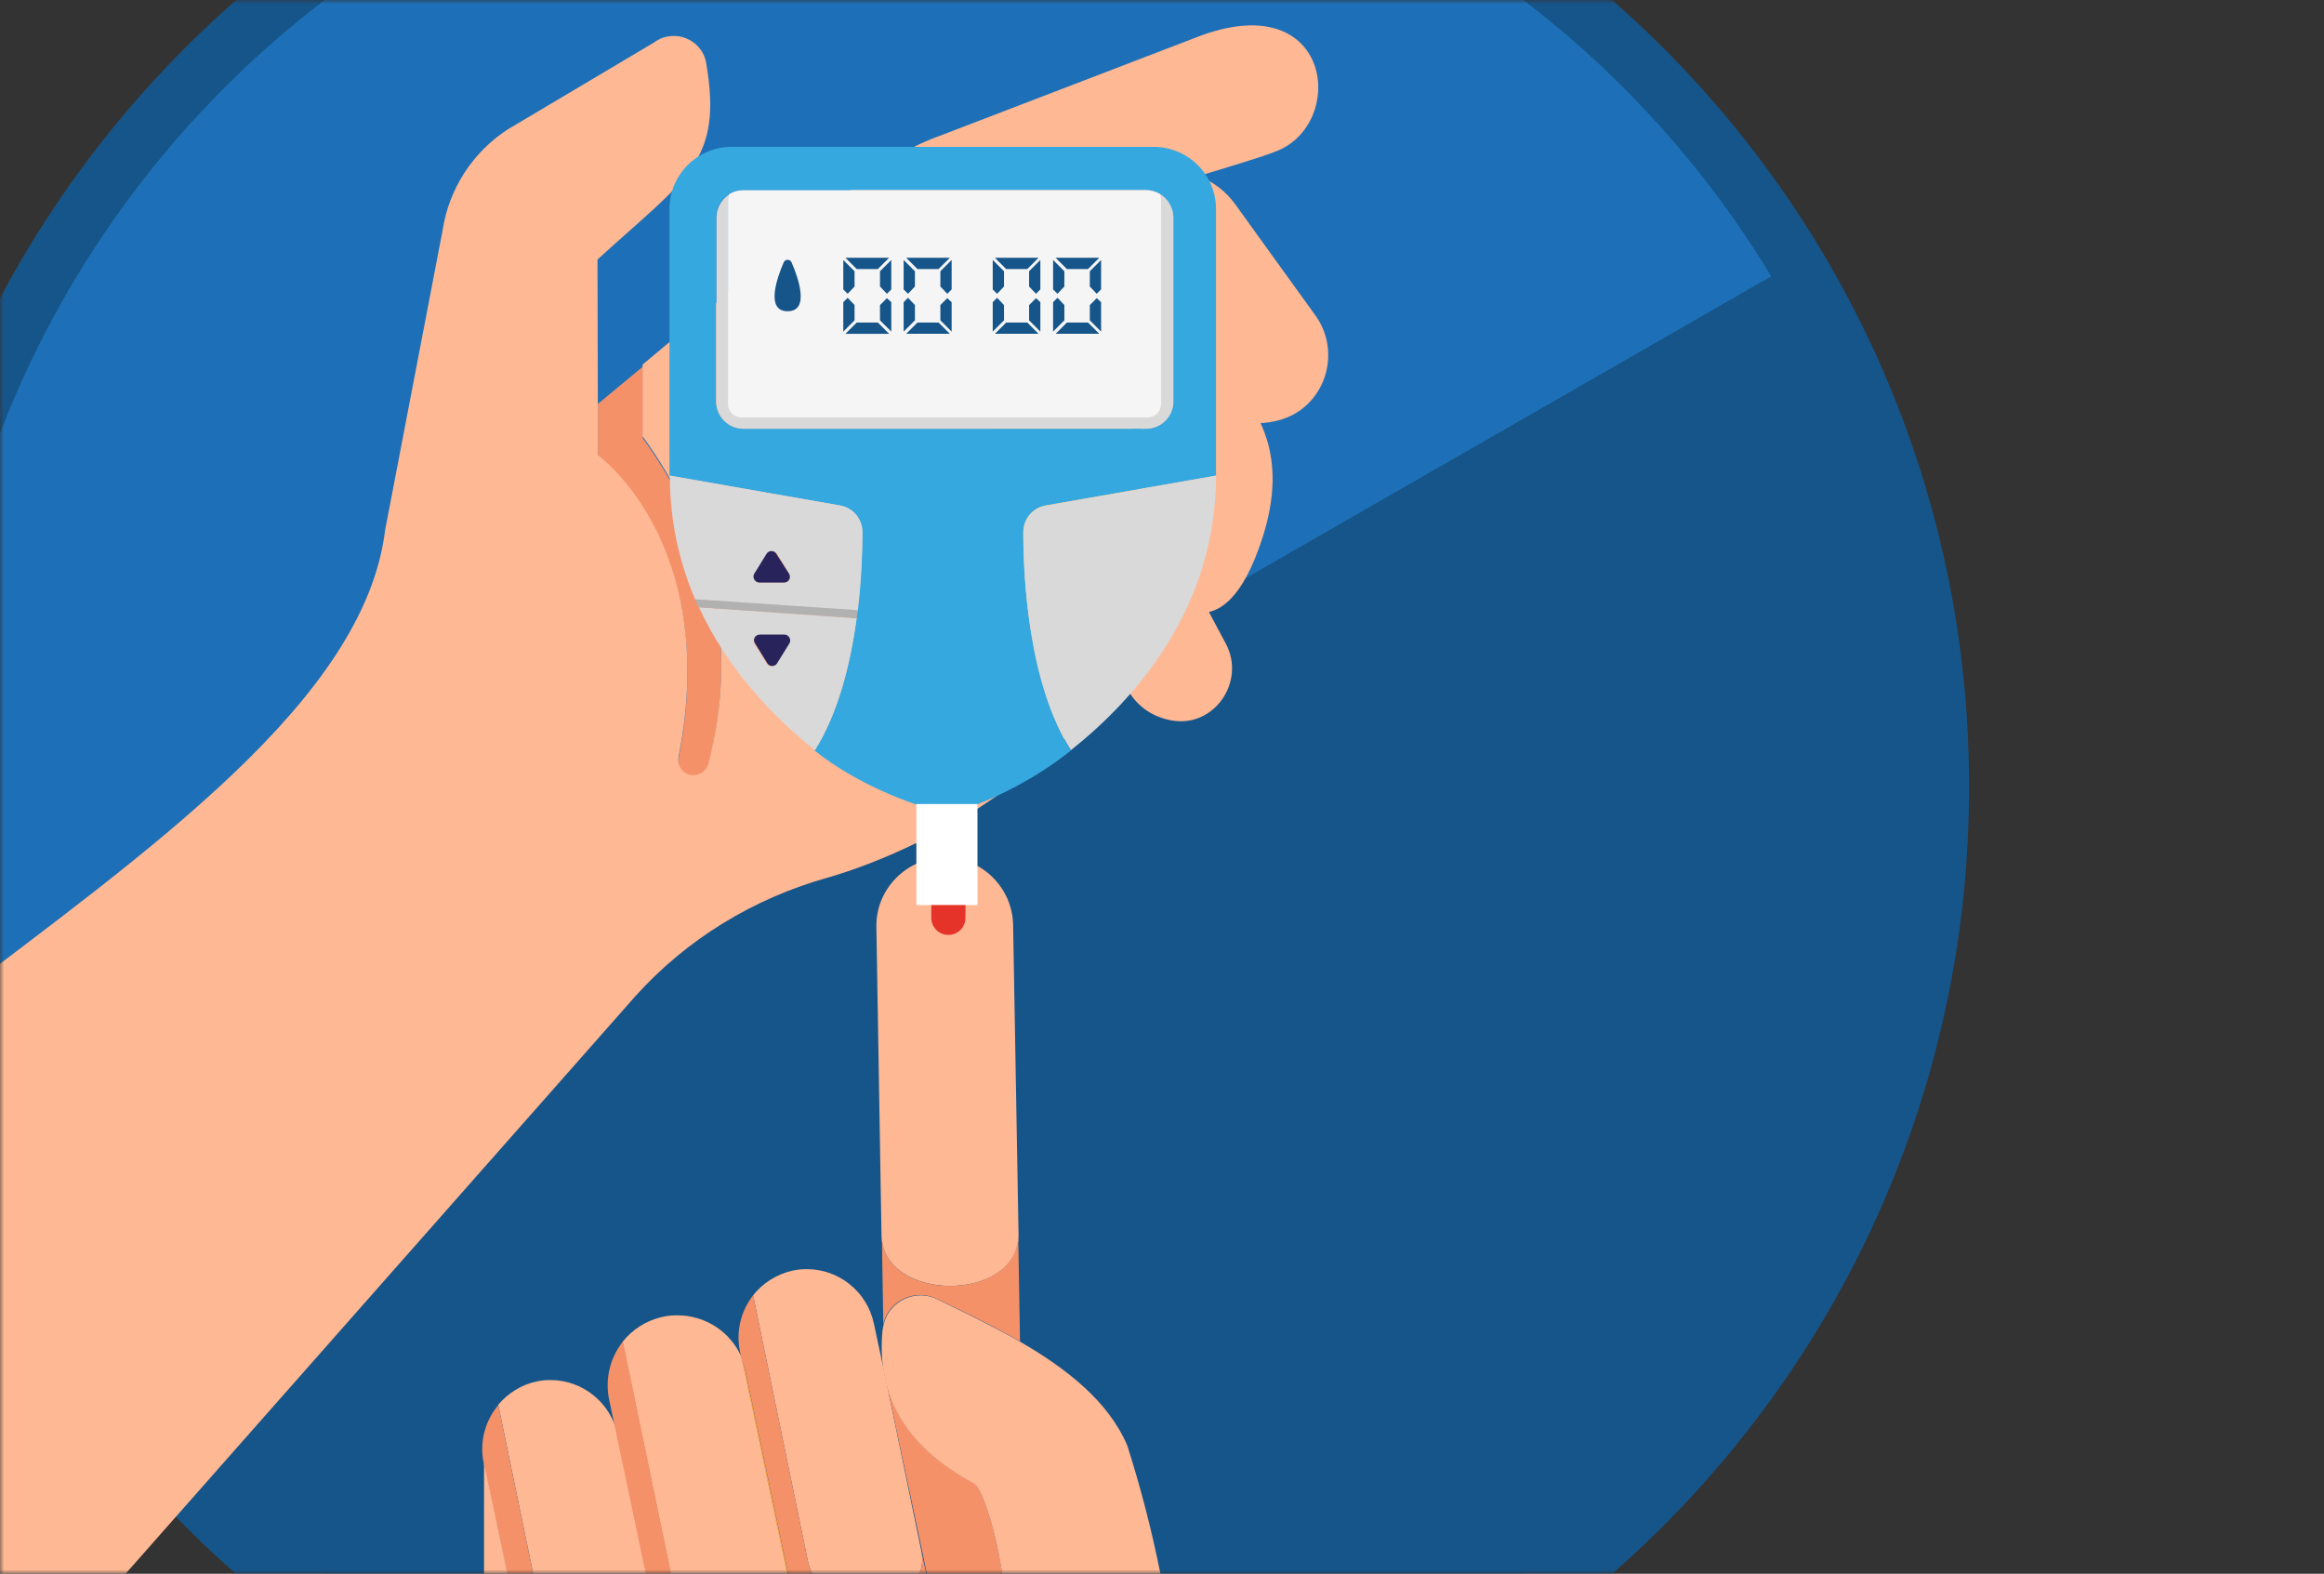 <svg width="288" height="195" viewBox="0 0 288 195" fill="none" xmlns="http://www.w3.org/2000/svg">
<rect x="0" y="0" width="288" height="195" fill="#333333" stroke="none"/>
<mask id="mask0" mask-type="alpha" maskUnits="userSpaceOnUse" x="0" y="0" width="288" height="195">
<rect width="288" height="195" fill="#C4C4C4"/>
</mask>
<g mask="url(#mask0)">
<path d="M225.493 30.68C202.827 -6.901 161.596 -32 114.506 -32C42.994 -32 -15 25.994 -15 97.506C-15 120.037 -9.232 141.216 0.862 159.646C22.852 199.841 65.525 227.058 114.506 227.058C186.019 227.058 244.013 169.064 244.013 97.552C244.058 73.083 237.254 50.192 225.493 30.68Z" fill="#165589"/>
<path d="M114.506 -25.061C46.824 -25.061 -8.061 29.824 -8.061 97.506C-8.061 118.82 -2.608 138.873 6.945 156.312L219.499 34.24C198.05 -1.268 159.072 -25.061 114.506 -25.061Z" fill="#1D70B7"/>
<path d="M6.99 156.357C27.809 194.343 68.138 220.074 114.507 220.074C182.189 220.074 237.074 165.189 237.074 97.507C237.074 74.345 230.675 52.715 219.5 34.285L6.99 156.357Z" fill="#165589"/>
<path d="M79.63 54.248C88.778 66.91 91.482 80.428 87.787 94.803C87.606 95.524 87.02 96.064 86.299 96.2C86.164 96.245 86.074 96.245 85.939 96.245C84.767 96.245 83.821 95.163 84.091 93.992C89.319 67.451 74.088 56.591 74.088 56.591V50.057L79.675 45.416V54.248H79.63Z" fill="#F49169"/>
<path d="M138.616 25.273L138.662 26.309L134.426 27.211C135.688 26.625 137.129 25.994 138.616 25.273Z" fill="#F8B133"/>
<path d="M139.472 40.684L140.193 53.481L130.91 55.464L125.773 55.554C125.728 55.554 125.728 55.554 125.683 55.554C123.7 54.833 122.123 53.121 121.672 50.913C121.582 50.462 121.537 50.012 121.537 49.606C121.537 46.677 123.565 44.019 126.539 43.388L139.472 40.684Z" fill="#F8B133"/>
<path d="M130.911 55.464L129.198 55.825C127.982 56.095 126.765 55.96 125.684 55.554C125.729 55.554 125.729 55.554 125.774 55.554L130.911 55.464Z" fill="#F8B133"/>
<path d="M140.193 53.527L140.283 55.284L130.91 55.464L140.193 53.527Z" fill="#F8B133"/>
<path d="M141.004 67.946L125.999 68.262C122.529 68.352 119.6 65.558 119.51 62.043C119.51 61.998 119.51 61.953 119.51 61.908C119.51 58.529 122.259 55.69 125.638 55.599C126.72 56.005 127.936 56.095 129.153 55.87L130.865 55.509L140.238 55.329L141.004 67.946Z" fill="#F8B133"/>
<path d="M124.421 29.329L134.424 27.211C131.36 28.608 129.242 29.599 129.242 29.599L119.464 36.404C119.419 36.088 119.419 35.818 119.419 35.502C119.374 32.618 121.446 29.96 124.421 29.329Z" fill="#F8B133"/>
<path d="M138.66 25.125C137.173 25.802 135.731 26.477 134.469 27.063L124.466 29.181C121.492 29.812 119.464 32.471 119.464 35.4C119.464 35.67 119.464 35.985 119.509 36.301C119.509 36.436 119.554 36.571 119.599 36.751C120.32 40.176 123.7 42.384 127.124 41.618L139.471 39.005L139.561 40.536L126.674 43.285C123.7 43.916 121.672 46.575 121.672 49.504C121.672 49.954 121.717 50.36 121.807 50.81C122.258 53.019 123.835 54.731 125.818 55.452C122.393 55.542 119.689 58.381 119.689 61.76C119.689 61.806 119.689 61.851 119.689 61.896C119.779 65.365 122.663 68.159 126.178 68.114L141.184 67.799L141.454 72.485C139.336 92.537 115.454 105.064 102.521 108.759C93.374 111.328 85.082 116.375 78.728 123.449L-6.438 219.926V124.306C18.301 105.425 45.158 86.769 47.726 65.681L54.846 28.55C55.612 23.458 58.541 18.907 62.867 16.068L81.072 5.253C83.505 3.451 87.02 4.848 87.516 7.822C89.588 20.034 85.217 21.971 74.042 32.155L74.087 49.864V56.398C74.087 56.398 89.318 67.258 84.091 93.799C83.865 95.016 84.767 96.052 85.938 96.052C86.073 96.052 86.164 96.052 86.299 96.007C87.02 95.872 87.606 95.331 87.786 94.61C91.481 80.236 88.777 66.717 79.63 54.055V45.178L106.937 22.332C109.866 19.898 113.2 17.961 116.805 16.699L148.979 4.352C165.246 -1.461 166.869 15.482 158.082 18.772C154.972 20.034 141.995 23.593 138.66 25.125Z" fill="#FFB894"/>
<path d="M138.661 26.31L139.382 39.107L127.035 41.721C123.611 42.442 120.231 40.233 119.51 36.854C119.465 36.719 119.465 36.584 119.42 36.403L129.198 29.599C129.198 29.599 131.316 28.608 134.38 27.211L138.661 26.31Z" fill="#F8B133"/>
<path d="M130.234 24.011L142.807 21.353C146.727 20.541 150.737 22.074 153.081 25.318L162.994 39.062C166.419 43.793 164.121 50.597 158.443 52.084C155.424 52.85 151.909 52.58 148.169 49.831C137.715 41.991 130.234 24.011 130.234 24.011Z" fill="#FFB894"/>
<path d="M142.221 41.856C142.221 41.856 162.814 46.677 156.505 66.459C150.197 86.286 140.283 68.847 140.283 68.847L142.221 41.856Z" fill="#FFB894"/>
<path d="M143.256 63.846C143.391 63.801 148.258 72.903 151.908 79.752C154.431 84.484 150.421 90.252 145.149 89.26C142.761 88.81 140.553 87.458 139.246 84.484C135.19 75.336 143.256 63.846 143.256 63.846Z" fill="#FFB894"/>
<path d="M126.224 153.022L125.548 114.585C125.458 109.989 121.673 106.249 117.077 106.249C117.032 106.249 116.987 106.249 116.941 106.249C112.3 106.339 108.515 110.214 108.605 114.855L109.236 152.977C109.281 161.449 126.224 161.449 126.224 153.022Z" fill="#FFB894"/>
<path d="M97.925 196.191C97.97 196.461 97.97 196.777 97.925 197.047L91.887 168.433C92.112 168.974 92.292 169.515 92.427 170.1L97.925 196.191Z" fill="#F59F33"/>
<path d="M76.52 177.716L81.432 200.922C81.252 203.085 79.54 204.752 77.286 205.834C73.096 207.772 68.184 205.113 67.238 200.607L61.74 174.066C62.912 172.669 64.579 171.587 66.472 171.182C67.058 171.047 67.643 171.001 68.229 171.001C72.149 171.001 75.664 173.75 76.52 177.716Z" fill="#FFB894"/>
<path d="M81.929 203.356C82.876 207.907 79.947 212.458 75.395 213.404C70.844 214.351 66.293 211.422 65.347 206.87L59.939 181.276C59.398 178.662 60.12 176.048 61.742 174.111L67.239 200.652C68.186 205.203 73.097 207.817 77.288 205.879C79.541 204.843 81.253 203.13 81.433 200.967L81.929 203.356Z" fill="#F49169"/>
<path d="M91.887 168.163L98.061 197.453C97.881 199.661 96.123 201.373 93.825 202.454C89.499 204.437 84.497 201.733 83.551 197.092L77.152 166.27C78.369 164.738 80.081 163.612 82.154 163.161C82.74 163.026 83.371 162.981 83.957 162.981C87.381 162.981 90.536 165.008 91.887 168.163Z" fill="#FFB894"/>
<path d="M81.162 200.382L75.485 173.435C74.944 170.821 75.62 168.208 77.197 166.225L83.596 197.047C84.542 201.688 89.589 204.392 93.87 202.409C96.168 201.328 97.925 199.616 98.106 197.408L98.511 199.255C98.601 199.661 98.736 200.066 98.871 200.472C99.142 204.708 96.258 208.628 92.022 209.529C87.336 210.52 82.74 207.501 81.748 202.815L81.162 200.382Z" fill="#F49169"/>
<path d="M109.506 169.875L109.866 171.587C109.731 171.047 109.596 170.461 109.506 169.875Z" fill="#F59F33"/>
<path d="M114.192 192.271C114.777 195.064 112.84 197.272 110.136 198.534C105.945 200.472 101.034 197.813 100.087 193.307L93.328 160.502C94.5 159.015 96.212 157.889 98.24 157.438C98.826 157.303 99.411 157.258 99.997 157.258C103.918 157.258 107.432 160.007 108.289 163.972L109.55 169.875C109.64 170.461 109.776 171.047 109.911 171.587L114.192 192.271Z" fill="#FFB894"/>
<path d="M114.868 195.335C115.814 199.751 113.066 204.167 108.695 205.293C108.559 205.338 108.469 205.338 108.334 205.383C104.188 206.239 100.043 203.896 98.646 200.021C98.601 199.615 98.556 199.21 98.466 198.804L97.925 196.191L92.427 170.1C92.292 169.514 92.112 168.974 91.887 168.433L91.706 167.487C91.166 164.963 91.842 162.395 93.329 160.502L100.088 193.307C101.034 197.858 105.946 200.472 110.137 198.534C112.84 197.272 114.778 195.064 114.192 192.27L114.868 195.335Z" fill="#F49169"/>
<path d="M120.726 183.799C121.988 184.475 125.278 194.659 124.782 205.564C113.021 214.17 107.118 223.859 106.622 243.956C106.577 245.443 105.406 246.615 103.919 246.615C102.432 246.615 101.215 245.398 101.215 243.911V243.866C101.395 229.807 103.423 216.018 119.104 202.95L108.74 205.248C113.066 204.122 115.86 199.706 114.914 195.29L114.283 192.226L109.912 171.587C111.264 176.815 115.049 180.735 120.726 183.799Z" fill="#F49169"/>
<path d="M140.149 243.415C145.286 233.637 147.449 222.281 146.052 211.331H146.142C145.195 200.427 143.033 189.567 139.698 179.113C137.355 173.615 132.128 169.56 126.45 166.27C122.98 164.287 119.375 162.575 116.176 160.998C113.427 159.646 110.183 161.223 109.507 164.107C109.462 164.332 109.417 164.558 109.372 164.783C109.191 166.586 109.236 168.298 109.507 169.92L109.867 171.632C111.264 176.86 115.049 180.78 120.727 183.844C121.989 184.52 125.278 194.704 124.783 205.609C113.022 214.215 107.119 223.904 106.623 244.001C106.578 245.488 105.406 246.66 103.919 246.66C102.432 246.66 101.216 245.443 101.216 243.956V243.911C101.396 229.852 103.424 216.063 119.105 202.995L108.741 205.293C108.606 205.338 108.515 205.338 108.38 205.383C104.235 206.24 100.089 203.896 98.692 200.021C98.963 204.167 96.124 207.997 91.978 208.853C87.427 209.799 82.921 206.87 81.929 202.319L81.434 199.886C81.479 200.246 81.479 200.607 81.479 200.922L81.974 203.356C82.921 207.907 79.992 212.458 75.44 213.404C70.889 214.351 66.338 211.422 65.392 206.87L59.984 181.276V222.912C59.984 247.876 75.08 257.88 75.08 275.003V286.584C84.768 289.468 94.997 291 105.587 291C115.77 291 125.594 289.558 134.921 286.899V264.098C134.876 256.889 136.769 249.814 140.149 243.415Z" fill="#FFB894"/>
<path d="M109.281 153.022L109.462 164.062C110.137 161.178 113.382 159.601 116.131 160.953C119.375 162.53 122.98 164.242 126.405 166.225L126.179 152.977C126.224 161.449 109.281 161.449 109.281 153.022Z" fill="#F49169"/>
<path d="M150.692 25.904V58.934L129.603 62.629C127.981 62.899 126.81 64.296 126.81 65.964C126.81 71.686 127.485 84.709 132.713 93C127.08 97.507 121.087 99.669 121.087 99.669H122.303H113.516C113.516 99.669 106.577 97.507 100.944 93C103.918 88.359 105.405 82.186 106.126 76.643C106.171 76.328 106.217 75.967 106.262 75.652C106.757 71.776 106.847 68.262 106.847 65.964C106.847 64.341 105.676 62.899 104.054 62.629L82.965 58.934V25.904C82.965 21.668 86.389 18.198 90.67 18.198H116.806H142.942C147.267 18.198 150.692 21.668 150.692 25.904ZM145.375 49.742V26.94C145.375 25.093 143.888 23.561 141.995 23.561H92.112C90.265 23.561 88.733 25.048 88.733 26.94V49.742C88.733 51.589 90.22 53.121 92.112 53.121H141.995C143.888 53.121 145.375 51.589 145.375 49.742Z" fill="#35A8E0"/>
<path d="M129.602 62.629L150.691 58.934C150.691 75.291 140.823 86.512 132.712 92.955C127.439 84.664 126.809 71.641 126.809 65.919C126.809 64.296 127.98 62.9 129.602 62.629Z" fill="#D9D9D9"/>
<path d="M121.133 99.624H113.562V112.151H121.133V99.624Z" fill="white"/>
<path d="M104.098 62.629C105.721 62.9 106.892 64.296 106.892 65.964C106.892 68.262 106.757 71.777 106.307 75.652L86.164 74.3C84.226 69.794 83.01 64.702 83.01 58.934L104.098 62.629ZM97.204 72.182C97.745 72.182 98.105 71.551 97.835 71.101L96.303 68.622C96.032 68.172 95.357 68.172 95.086 68.622L93.554 71.101C93.239 71.596 93.599 72.182 94.185 72.182H97.204Z" fill="#D9D9D9"/>
<path d="M105.947 76.598H106.172C105.406 82.095 103.919 88.269 100.99 92.955C95.943 88.945 90.22 83.042 86.615 75.246L105.947 76.598ZM97.79 79.752C98.061 79.257 97.745 78.671 97.16 78.671H94.095C93.555 78.671 93.194 79.302 93.465 79.752L94.997 82.231C95.267 82.681 95.943 82.681 96.213 82.231L97.79 79.752Z" fill="#D9D9D9"/>
<path d="M86.164 74.255L106.307 75.607C106.261 75.922 106.216 76.283 106.171 76.598H105.946L86.57 75.246C86.434 74.931 86.299 74.615 86.164 74.255Z" fill="#B1B1B1"/>
<path d="M97.789 71.1C98.059 71.596 97.744 72.182 97.158 72.182H94.094C93.553 72.182 93.193 71.551 93.463 71.1L94.995 68.622C95.266 68.171 95.941 68.171 96.212 68.622L97.789 71.1Z" fill="#29235C"/>
<path d="M97.204 78.626C97.745 78.626 98.106 79.257 97.835 79.707L96.303 82.186C96.033 82.636 95.357 82.636 95.087 82.186L93.554 79.707C93.239 79.212 93.6 78.626 94.185 78.626H97.204Z" fill="#29235C"/>
<path d="M143.752 24.057C143.842 24.237 143.887 24.462 143.887 24.688V50.102C143.887 51.003 143.166 51.724 142.265 51.724H91.887C90.985 51.724 90.264 51.003 90.264 50.102V24.688C90.264 24.462 90.309 24.237 90.4 24.057C89.453 24.642 88.777 25.724 88.777 26.941V49.742C88.777 51.589 90.264 53.121 92.157 53.121H142.04C143.887 53.121 145.42 51.634 145.42 49.742V26.941C145.374 25.724 144.744 24.642 143.752 24.057Z" fill="#D9D9D9"/>
<path d="M90.219 50.102C90.219 51.003 90.94 51.724 91.841 51.724H142.265C143.166 51.724 143.887 51.003 143.887 50.102V24.687C143.887 24.462 143.842 24.237 143.752 24.056C143.256 23.741 142.625 23.561 141.994 23.561H92.111C91.481 23.561 90.85 23.741 90.354 24.056C90.264 24.237 90.219 24.462 90.219 24.687V50.102Z" fill="#F5F5F5"/>
<path d="M115.408 112.152V113.729C115.408 114.9 116.354 115.847 117.526 115.847C118.698 115.847 119.644 114.9 119.644 113.729V112.152H115.408Z" fill="#E5332A"/>
<path d="M98.104 32.528C97.924 32.077 97.293 32.077 97.112 32.528C96.256 34.511 94.859 38.566 97.608 38.566C100.357 38.566 98.96 34.511 98.104 32.528Z" fill="#165589"/>
<path d="M104.504 35.863V32.213L105.901 33.61V35.502L105.045 36.404L104.504 35.863ZM105.901 37.801V39.693L104.504 41.09V37.44L105.045 36.899L105.901 37.801ZM110.182 31.943L108.785 33.34H106.171L104.774 31.943H110.182ZM110.182 41.361H104.774L106.171 39.964H108.785L110.182 41.361ZM109.055 35.502V33.61L110.452 32.213V35.863L109.911 36.404L109.055 35.502ZM110.452 37.44V41.09L109.055 39.693V37.801L109.911 36.944L110.452 37.44Z" fill="#165589"/>
<path d="M111.984 35.863V32.213L113.381 33.61V35.502L112.525 36.404L111.984 35.863ZM113.381 37.8V39.693L111.984 41.09V37.44L112.525 36.899L113.381 37.8ZM117.707 31.942L116.31 33.339H113.697L112.3 31.942H117.707ZM117.707 41.36H112.3L113.697 39.963H116.31L117.707 41.36ZM116.536 35.502V33.61L117.932 32.213V35.863L117.392 36.404L116.536 35.502ZM117.932 37.44V41.09L116.536 39.693V37.8L117.392 36.944L117.932 37.44Z" fill="#165589"/>
<path d="M123.023 35.863V32.213L124.42 33.61V35.502L123.564 36.404L123.023 35.863ZM124.42 37.8V39.693L123.023 41.09V37.44L123.564 36.899L124.42 37.8ZM128.701 31.942L127.304 33.339H124.691L123.294 31.942H128.701ZM128.701 41.36H123.294L124.691 39.963H127.304L128.701 41.36ZM127.53 35.502V33.61L128.926 32.213V35.863L128.386 36.404L127.53 35.502ZM128.926 37.44V41.09L127.53 39.693V37.8L128.386 36.944L128.926 37.44Z" fill="#165589"/>
<path d="M130.504 35.863V32.213L131.901 33.61V35.502L131.045 36.404L130.504 35.863ZM131.901 37.8V39.693L130.504 41.09V37.44L131.045 36.899L131.901 37.8ZM136.227 31.942L134.83 33.339H132.216L130.819 31.942H136.227ZM136.227 41.36H130.819L132.216 39.963H134.83L136.227 41.36ZM135.055 35.502V33.61L136.452 32.213V35.863L135.911 36.404L135.055 35.502ZM136.452 37.44V41.09L135.055 39.693V37.8L135.911 36.944L136.452 37.44Z" fill="#165589"/>
</g>
</svg>
